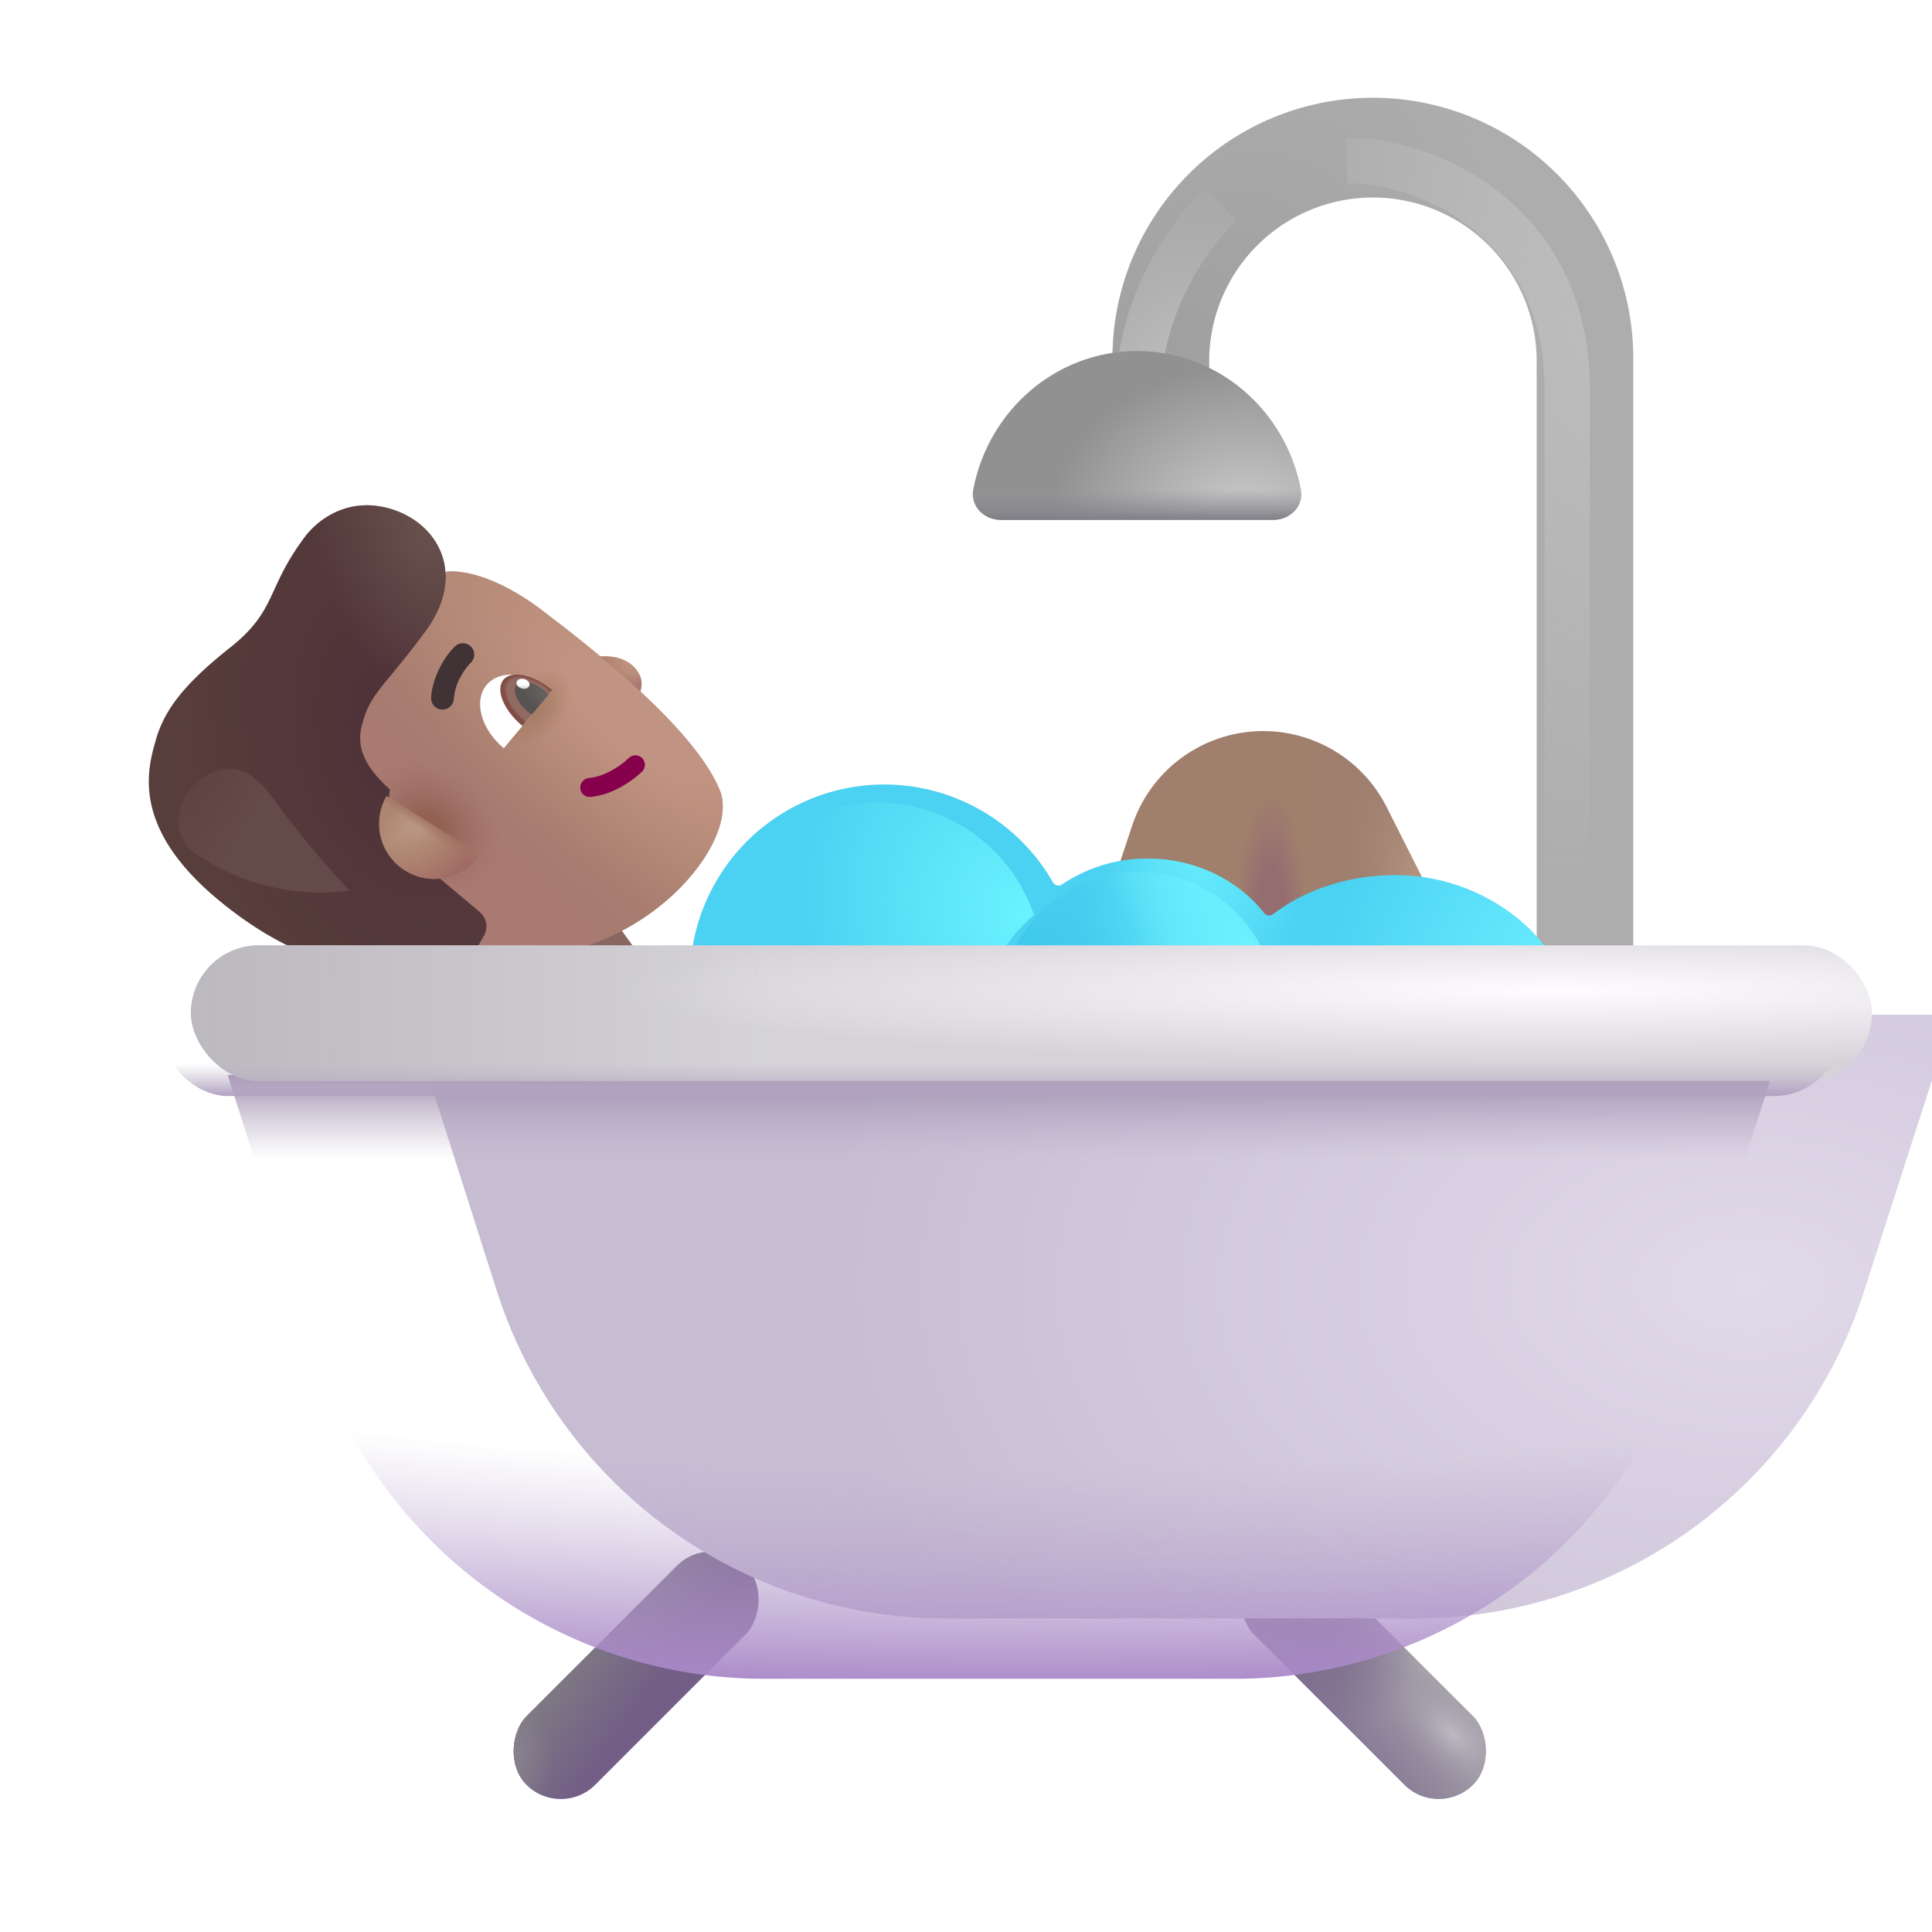 <svg xmlns="http://www.w3.org/2000/svg" width="1em" height="1em" viewBox="0 0 32 32"><g fill="none"><path fill="#886761" d="m8.3 15.656l1.423-1.033l1.332 1.832l-1.422 1.033z"/><path fill="url(#IconifyId195ac99e25a590abd144642)" d="M9.895 10.877a1.26 1.26 0 0 1-.648-.122l-.145.173l1.083.909c.305-.097.532-.41.408-.663c-.106-.217-.364-.337-.698-.297"/><path fill="url(#IconifyId195ac99e25a590abd144643)" d="M9.895 10.877a1.26 1.26 0 0 1-.648-.122l-.145.173l1.083.909c.305-.097.532-.41.408-.663c-.106-.217-.364-.337-.698-.297"/><g filter="url(#IconifyId195ac99e25a590abd144671)"><path fill="url(#IconifyId195ac99e25a590abd144684)" d="M8.787 10.314c-.802-.61-1.383-.672-1.59-.646L4.182 13.26l2.993 2.614c2.742.88 4.965-1.592 4.545-2.592s-2.006-2.262-2.934-2.968"/><path fill="url(#IconifyId195ac99e25a590abd144644)" d="M8.787 10.314c-.802-.61-1.383-.672-1.59-.646L4.182 13.26l2.993 2.614c2.742.88 4.965-1.592 4.545-2.592s-2.006-2.262-2.934-2.968"/><path fill="url(#IconifyId195ac99e25a590abd144645)" d="M8.787 10.314c-.802-.61-1.383-.672-1.59-.646L4.182 13.26l2.993 2.614c2.742.88 4.965-1.592 4.545-2.592s-2.006-2.262-2.934-2.968"/><path fill="url(#IconifyId195ac99e25a590abd144646)" d="M8.787 10.314c-.802-.61-1.383-.672-1.59-.646L4.182 13.26l2.993 2.614c2.742.88 4.965-1.592 4.545-2.592s-2.006-2.262-2.934-2.968"/></g><g filter="url(#IconifyId195ac99e25a590abd144672)"><path fill="url(#IconifyId195ac99e25a590abd144647)" d="M6.401 8.56c-.66-.165-1.14.2-1.35.48c-.65.865-.458 1.217-1.24 1.836c-.826.654-1.106 1.083-1.236 1.55l-.003.01c-.128.46-.394 1.412 1.018 2.597c1.3 1.091 2.376 1.203 2.81 1.185l-.022.058c-.106.29.054.58.344.687c.248.091.56-.058.766-.401c.236-.393.402-.686.53-.92a.31.31 0 0 0-.074-.388l-1.07-.899c-.451-.378-.454-.922-.416-1.13c-.454-.406-.548-.729-.465-1.056c.137-.543.33-.585 1.048-1.555c.723-.976.187-1.848-.64-2.054"/><path fill="url(#IconifyId195ac99e25a590abd144648)" d="M6.401 8.56c-.66-.165-1.14.2-1.35.48c-.65.865-.458 1.217-1.24 1.836c-.826.654-1.106 1.083-1.236 1.55l-.003.01c-.128.46-.394 1.412 1.018 2.597c1.3 1.091 2.376 1.203 2.81 1.185l-.022.058c-.106.29.054.58.344.687c.248.091.56-.058.766-.401c.236-.393.402-.686.53-.92a.31.31 0 0 0-.074-.388l-1.07-.899c-.451-.378-.454-.922-.416-1.13c-.454-.406-.548-.729-.465-1.056c.137-.543.33-.585 1.048-1.555c.723-.976.187-1.848-.64-2.054"/><path fill="url(#IconifyId195ac99e25a590abd144649)" d="M6.401 8.56c-.66-.165-1.14.2-1.35.48c-.65.865-.458 1.217-1.24 1.836c-.826.654-1.106 1.083-1.236 1.55l-.003.01c-.128.46-.394 1.412 1.018 2.597c1.3 1.091 2.376 1.203 2.81 1.185l-.022.058c-.106.29.054.58.344.687c.248.091.56-.058.766-.401c.236-.393.402-.686.53-.92a.31.31 0 0 0-.074-.388l-1.07-.899c-.451-.378-.454-.922-.416-1.13c-.454-.406-.548-.729-.465-1.056c.137-.543.33-.585 1.048-1.555c.723-.976.187-1.848-.64-2.054"/></g><path fill="url(#IconifyId195ac99e25a590abd144650)" d="m7.949 14.154l-1.546-.97a.913.913 0 0 0 1.546.97"/><path fill="url(#IconifyId195ac99e25a590abd144651)" d="m7.949 14.154l-1.546-.97a.913.913 0 0 0 1.546.97"/><path fill="url(#IconifyId195ac99e25a590abd144685)" d="m7.949 14.154l-1.546-.97a.913.913 0 0 0 1.546.97"/><path fill="#86004C" fill-rule="evenodd" d="M9.612 13.059a.155.155 0 0 0 .171.14c.417-.04.753-.323.852-.42a.157.157 0 0 0-.219-.225c-.085.083-.355.303-.663.333a.157.157 0 0 0-.141.172" clip-rule="evenodd"/><g filter="url(#IconifyId195ac99e25a590abd144673)"><path fill="#403235" fill-rule="evenodd" d="M7.734 11.101a1 1 0 0 1 .16-.22a.188.188 0 1 0-.256-.277a1.3 1.3 0 0 0-.234.317c-.078.143-.15.328-.163.532a.188.188 0 0 0 .376.023a.9.9 0 0 1 .117-.375" clip-rule="evenodd"/></g><path fill="#fff" d="m9.142 11.442l-.798.951c-.377-.316-.504-.785-.284-1.048c.22-.262.705-.219 1.082.097"/><path fill="url(#IconifyId195ac99e25a590abd144652)" d="m8.653 12.024l-.004-.003c-.308-.258-.447-.6-.31-.763c.136-.163.497-.085.805.173l.004.003z"/><path fill="url(#IconifyId195ac99e25a590abd144653)" d="M8.81 11.837a1 1 0 0 1-.072-.055c-.179-.15-.26-.347-.181-.44c.078-.094.286-.048.465.102q.036.03.066.062z"/><ellipse fill="url(#IconifyId195ac99e25a590abd144686)" rx=".081" ry=".11" transform="scale(-1 1)rotate(74.61 -11.764 -.022)"/><g filter="url(#IconifyId195ac99e25a590abd144674)"><path fill="url(#IconifyId195ac99e25a590abd144687)" d="M4.548 13.257a16 16 0 0 0 1.24 1.495a3.64 3.64 0 0 1-2.55-.618c-.52-.354-.264-1.165.335-1.357c.432-.14.707.114.975.48"/></g><g filter="url(#IconifyId195ac99e25a590abd144675)"><path fill="url(#IconifyId195ac99e25a590abd144654)" d="M18.501 13.578a2.288 2.288 0 0 1 4.216-.309l1.812 3.6h-7.117z"/><path fill="url(#IconifyId195ac99e25a590abd144655)" d="M18.501 13.578a2.288 2.288 0 0 1 4.216-.309l1.812 3.6h-7.117z"/></g><g filter="url(#IconifyId195ac99e25a590abd144676)"><path fill="#ADADAD" d="M24.952 6.182v10.937h1.6V6.182a4.312 4.312 0 1 0-8.625 0v1.03h1.6v-1.03a2.713 2.713 0 0 1 5.425 0"/><path fill="url(#IconifyId195ac99e25a590abd144656)" d="M24.952 6.182v10.937h1.6V6.182a4.312 4.312 0 1 0-8.625 0v1.03h1.6v-1.03a2.713 2.713 0 0 1 5.425 0"/></g><g filter="url(#IconifyId195ac99e25a590abd144677)"><path fill="#4BD1F1" d="M14.396 19.432a3.22 3.22 0 0 0 2.705-1.475a2.5 2.5 0 0 0 1.658.615c.66 0 1.256-.245 1.687-.64c.51.615 1.401 1.023 2.415 1.023c1.585 0 2.87-.998 2.87-2.23c0-1.051-1.285-2.23-2.87-2.23c-.79 0-1.504.247-2.023.647a.107.107 0 0 1-.15-.019c-.432-.546-1.135-.902-1.929-.902a2.5 2.5 0 0 0-1.417.428a.107.107 0 0 1-.152-.035a3.219 3.219 0 1 0-2.794 4.818"/><path fill="url(#IconifyId195ac99e25a590abd144657)" d="M14.396 19.432a3.22 3.22 0 0 0 2.705-1.475a2.5 2.5 0 0 0 1.658.615c.66 0 1.256-.245 1.687-.64c.51.615 1.401 1.023 2.415 1.023c1.585 0 2.87-.998 2.87-2.23c0-1.051-1.285-2.23-2.87-2.23c-.79 0-1.504.247-2.023.647a.107.107 0 0 1-.15-.019c-.432-.546-1.135-.902-1.929-.902a2.5 2.5 0 0 0-1.417.428a.107.107 0 0 1-.152-.035a3.219 3.219 0 1 0-2.794 4.818"/><path fill="url(#IconifyId195ac99e25a590abd144658)" d="M14.396 19.432a3.22 3.22 0 0 0 2.705-1.475a2.5 2.5 0 0 0 1.658.615c.66 0 1.256-.245 1.687-.64c.51.615 1.401 1.023 2.415 1.023c1.585 0 2.87-.998 2.87-2.23c0-1.051-1.285-2.23-2.87-2.23c-.79 0-1.504.247-2.023.647a.107.107 0 0 1-.15-.019c-.432-.546-1.135-.902-1.929-.902a2.5 2.5 0 0 0-1.417.428a.107.107 0 0 1-.152-.035a3.219 3.219 0 1 0-2.794 4.818"/></g><g filter="url(#IconifyId195ac99e25a590abd144678)"><circle cx="18.851" cy="16.73" r="2.291" fill="url(#IconifyId195ac99e25a590abd144659)"/><circle cx="18.851" cy="16.73" r="2.291" fill="url(#IconifyId195ac99e25a590abd144660)"/></g><g filter="url(#IconifyId195ac99e25a590abd144679)"><path fill="url(#IconifyId195ac99e25a590abd144661)" fill-rule="evenodd" d="M17.128 15.157c-.476.39-.798.967-.846 1.628c-.031.414.049.811.214 1.161a2.742 2.742 0 1 1 .631-2.789" clip-rule="evenodd"/></g><rect width="1.608" height="5.132" fill="url(#IconifyId195ac99e25a590abd144688)" rx=".804" transform="scale(-1 1)rotate(45 -41.287 -13.074)"/><rect width="1.608" height="5.132" fill="url(#IconifyId195ac99e25a590abd144662)" rx=".804" transform="scale(-1 1)rotate(45 -41.287 -13.074)"/><rect width="1.608" height="5.132" fill="url(#IconifyId195ac99e25a590abd144663)" rx=".804" transform="scale(-1 1)rotate(45 -41.287 -13.074)"/><rect width="1.608" height="5.132" x="11.782" y="25.365" fill="#735F86" rx=".804" transform="rotate(45 11.782 25.365)"/><rect width="1.608" height="5.132" x="11.782" y="25.365" fill="url(#IconifyId195ac99e25a590abd144689)" rx=".804" transform="rotate(45 11.782 25.365)"/><rect width="1.608" height="5.132" x="11.782" y="25.365" fill="url(#IconifyId195ac99e25a590abd144664)" rx=".804" transform="rotate(45 11.782 25.365)"/><g filter="url(#IconifyId195ac99e25a590abd144680)"><path fill="url(#IconifyId195ac99e25a590abd144665)" d="m5.227 22.376l-1.456-4.57h25.578l-1.477 4.59a7.8 7.8 0 0 1-7.425 5.41h-7.788a7.8 7.8 0 0 1-7.432-5.43"/></g><path fill="url(#IconifyId195ac99e25a590abd144666)" d="m5.227 22.376l-1.456-4.57h25.578l-1.477 4.59a7.8 7.8 0 0 1-7.425 5.41h-7.788a7.8 7.8 0 0 1-7.432-5.43"/><path fill="url(#IconifyId195ac99e25a590abd144690)" d="m5.227 22.376l-1.456-4.57h25.578l-1.477 4.59a7.8 7.8 0 0 1-7.425 5.41h-7.788a7.8 7.8 0 0 1-7.432-5.43"/><g filter="url(#IconifyId195ac99e25a590abd144681)"><rect width="27.844" height="2.246" x="2.662" y="15.908" fill="url(#IconifyId195ac99e25a590abd144667)" rx="1.123"/><rect width="27.844" height="2.246" x="2.662" y="15.908" fill="url(#IconifyId195ac99e25a590abd144691)" rx="1.123"/></g><rect width="27.844" height="2.246" x="2.662" y="15.908" fill="url(#IconifyId195ac99e25a590abd144692)" rx="1.123"/><g filter="url(#IconifyId195ac99e25a590abd144682)"><path stroke="url(#IconifyId195ac99e25a590abd144668)" stroke-width=".75" d="M22.302 2.666c1.219-.052 3.656.94 3.656 3.766v9.375"/></g><g filter="url(#IconifyId195ac99e25a590abd144683)"><path stroke="url(#IconifyId195ac99e25a590abd144669)" stroke-width=".75" d="M20.226 3.385c-.458.406-1.375 1.612-1.375 3.187"/></g><path fill="url(#IconifyId195ac99e25a590abd144670)" d="M21.091 8.611c.28 0 .509-.23.456-.504c-.249-1.307-1.37-2.293-2.714-2.293S16.37 6.8 16.12 8.107c-.052.274.177.504.457.504z"/><path fill="url(#IconifyId195ac99e25a590abd144693)" d="M21.091 8.611c.28 0 .509-.23.456-.504c-.249-1.307-1.37-2.293-2.714-2.293S16.37 6.8 16.12 8.107c-.052.274.177.504.457.504z"/><defs><radialGradient id="IconifyId195ac99e25a590abd144642" cx="0" cy="0" r="1" gradientTransform="rotate(101.587 .81 9.778)scale(.681 .961)" gradientUnits="userSpaceOnUse"><stop offset=".101" stop-color="#BF9580"/><stop offset=".684" stop-color="#AD7F6D"/></radialGradient><radialGradient id="IconifyId195ac99e25a590abd144643" cx="0" cy="0" r="1" gradientTransform="matrix(-.184 -.351 .527 -.276 10.53 11.595)" gradientUnits="userSpaceOnUse"><stop stop-color="#A66D75"/><stop offset="1" stop-color="#A66D75" stop-opacity="0"/></radialGradient><radialGradient id="IconifyId195ac99e25a590abd144644" cx="0" cy="0" r="1" gradientTransform="rotate(-53.18 17.35 .043)scale(1.061 1.294)" gradientUnits="userSpaceOnUse"><stop offset=".156" stop-color="#916051"/><stop offset="1" stop-color="#9C6E67" stop-opacity="0"/></radialGradient><radialGradient id="IconifyId195ac99e25a590abd144645" cx="0" cy="0" r="1" gradientTransform="rotate(-140 7.397 4.146)scale(6.516 2.532)" gradientUnits="userSpaceOnUse"><stop offset=".219" stop-color="#C19382"/><stop offset="1" stop-color="#BD927E" stop-opacity="0"/></radialGradient><radialGradient id="IconifyId195ac99e25a590abd144646" cx="0" cy="0" r="1" gradientTransform="matrix(.376 .315 -.492 .586 8.633 11.953)" gradientUnits="userSpaceOnUse"><stop offset=".155" stop-color="#A67D65"/><stop offset="1" stop-color="#A67D65" stop-opacity="0"/></radialGradient><radialGradient id="IconifyId195ac99e25a590abd144647" cx="0" cy="0" r="1" gradientTransform="rotate(168.984 2.747 6.482)scale(3.889 5.912)" gradientUnits="userSpaceOnUse"><stop offset=".194" stop-color="#503339"/><stop offset="1" stop-color="#583E3B"/></radialGradient><radialGradient id="IconifyId195ac99e25a590abd144648" cx="0" cy="0" r="1" gradientTransform="rotate(166.088 2.984 4.89)scale(1.866 3.002)" gradientUnits="userSpaceOnUse"><stop stop-color="#68514D"/><stop offset="1" stop-color="#68514D" stop-opacity="0"/></radialGradient><radialGradient id="IconifyId195ac99e25a590abd144649" cx="0" cy="0" r="1" gradientTransform="rotate(-34.168 29.652 -2.23)scale(.683 .336)" gradientUnits="userSpaceOnUse"><stop offset=".197" stop-color="#5F4745"/><stop offset="1" stop-color="#5F4745" stop-opacity="0"/></radialGradient><radialGradient id="IconifyId195ac99e25a590abd144650" cx="0" cy="0" r="1" gradientTransform="matrix(-.79 .529 -.258 -.385 6.986 13.597)" gradientUnits="userSpaceOnUse"><stop offset=".17" stop-color="#BA9682"/><stop offset="1" stop-color="#AD8570"/></radialGradient><radialGradient id="IconifyId195ac99e25a590abd144651" cx="0" cy="0" r="1" gradientTransform="rotate(50.843 -10.742 13.71)scale(1.509 1.572)" gradientUnits="userSpaceOnUse"><stop offset=".556" stop-color="#9E6563" stop-opacity="0"/><stop offset="1" stop-color="#9E6563"/></radialGradient><radialGradient id="IconifyId195ac99e25a590abd144652" cx="0" cy="0" r="1" gradientTransform="matrix(-.221 .263 -.511 -.429 8.897 11.691)" gradientUnits="userSpaceOnUse"><stop offset=".895" stop-color="#916A62"/><stop offset="1" stop-color="#824D44"/></radialGradient><radialGradient id="IconifyId195ac99e25a590abd144653" cx="0" cy="0" r="1" gradientTransform="matrix(-.202 .241 -.521 -.437 9.053 11.548)" gradientUnits="userSpaceOnUse"><stop stop-color="#666361"/><stop offset=".813" stop-color="#565352"/></radialGradient><radialGradient id="IconifyId195ac99e25a590abd144654" cx="0" cy="0" r="1" gradientTransform="matrix(0 -2.094 .58 0 20.802 15.15)" gradientUnits="userSpaceOnUse"><stop offset=".41" stop-color="#956D71"/><stop offset="1" stop-color="#A07F6C"/></radialGradient><radialGradient id="IconifyId195ac99e25a590abd144655" cx="0" cy="0" r="1" gradientTransform="matrix(-1.5 -3.094 1.674 -.812 23.52 14.713)" gradientUnits="userSpaceOnUse"><stop stop-color="#BD9B86"/><stop offset="1" stop-color="#8E706A" stop-opacity="0"/><stop offset="1" stop-color="#BD9B86" stop-opacity="0"/></radialGradient><radialGradient id="IconifyId195ac99e25a590abd144656" cx="0" cy="0" r="1" gradientTransform="rotate(-45.372 16.754 -19.196)scale(6.806 3.849)" gradientUnits="userSpaceOnUse"><stop stop-color="#A09FA0"/><stop offset="1" stop-color="#A09FA0" stop-opacity="0"/></radialGradient><radialGradient id="IconifyId195ac99e25a590abd144657" cx="0" cy="0" r="1" gradientTransform="rotate(-150.994 14.7 4.713)scale(3.609 4.343)" gradientUnits="userSpaceOnUse"><stop stop-color="#66EBFF"/><stop offset="1" stop-color="#66EBFF" stop-opacity="0"/></radialGradient><radialGradient id="IconifyId195ac99e25a590abd144658" cx="0" cy="0" r="1" gradientTransform="matrix(1.062 2.625 -1.485 .601 19.49 13.838)" gradientUnits="userSpaceOnUse"><stop stop-color="#6AF0FF"/><stop offset="1" stop-color="#6AF0FF" stop-opacity="0"/></radialGradient><radialGradient id="IconifyId195ac99e25a590abd144659" cx="0" cy="0" r="1" gradientTransform="matrix(-1.9 -2.562 2.101 -1.558 20.751 15.874)" gradientUnits="userSpaceOnUse"><stop stop-color="#6EF3FF"/><stop offset="1" stop-color="#6EF3FF" stop-opacity="0"/></radialGradient><radialGradient id="IconifyId195ac99e25a590abd144660" cx="0" cy="0" r="1" gradientTransform="matrix(1.312 -2.344 2.006 1.123 16.845 16.405)" gradientUnits="userSpaceOnUse"><stop stop-color="#3DC6EB"/><stop offset="1" stop-color="#3DC6EB" stop-opacity="0"/></radialGradient><radialGradient id="IconifyId195ac99e25a590abd144661" cx="0" cy="0" r="1" gradientTransform="rotate(-138.668 11.43 4.377)scale(4.203 3.666)" gradientUnits="userSpaceOnUse"><stop stop-color="#6BF3FF"/><stop offset="1" stop-color="#6BF3FF" stop-opacity="0"/></radialGradient><radialGradient id="IconifyId195ac99e25a590abd144662" cx="0" cy="0" r="1" gradientTransform="rotate(79.16 -.565 1.44)scale(1.586 1.727)" gradientUnits="userSpaceOnUse"><stop stop-color="#7A6A8B"/><stop offset="1" stop-color="#7A6A8B" stop-opacity="0"/></radialGradient><radialGradient id="IconifyId195ac99e25a590abd144663" cx="0" cy="0" r="1" gradientTransform="rotate(-89.442 2.4 1.929)scale(1.401 .728)" gradientUnits="userSpaceOnUse"><stop stop-color="#BEBAC2"/><stop offset="1" stop-color="#968DA0" stop-opacity="0"/></radialGradient><radialGradient id="IconifyId195ac99e25a590abd144664" cx="0" cy="0" r="1" gradientTransform="rotate(-47.663 40.378 1.5)scale(.673 1.044)" gradientUnits="userSpaceOnUse"><stop stop-color="#88828E"/><stop offset="1" stop-color="#88828E" stop-opacity="0"/></radialGradient><radialGradient id="IconifyId195ac99e25a590abd144665" cx="0" cy="0" r="1" gradientTransform="matrix(-15.562 -.062 .039 -9.685 25.99 22.307)" gradientUnits="userSpaceOnUse"><stop stop-color="#E1DAEA"/><stop offset="1" stop-color="#C7BDD3"/></radialGradient><radialGradient id="IconifyId195ac99e25a590abd144666" cx="0" cy="0" r="1" gradientTransform="matrix(0 8.625 -39.156 0 17.115 19.37)" gradientUnits="userSpaceOnUse"><stop offset=".572" stop-color="#BBA9CD" stop-opacity="0"/><stop offset="1" stop-color="#A887C7"/></radialGradient><radialGradient id="IconifyId195ac99e25a590abd144667" cx="0" cy="0" r="1" gradientTransform="matrix(0 1.25 -15.496 0 25.24 16.65)" gradientUnits="userSpaceOnUse"><stop stop-color="#FEFCFF"/><stop offset="1" stop-color="#D5D3D8"/></radialGradient><radialGradient id="IconifyId195ac99e25a590abd144668" cx="0" cy="0" r="1" gradientTransform="matrix(-6.719 10.188 -7.156 -4.72 28.77 3.62)" gradientUnits="userSpaceOnUse"><stop offset=".008" stop-color="#C1C1C2"/><stop offset="1" stop-color="#C1C1C2" stop-opacity="0"/></radialGradient><radialGradient id="IconifyId195ac99e25a590abd144669" cx="0" cy="0" r="1" gradientTransform="matrix(1.5 -3.531 2.698 1.146 19.538 6.572)" gradientUnits="userSpaceOnUse"><stop offset=".008" stop-color="#C1C1C2"/><stop offset="1" stop-color="#C1C1C2" stop-opacity="0"/></radialGradient><radialGradient id="IconifyId195ac99e25a590abd144670" cx="0" cy="0" r="1" gradientTransform="matrix(-4.534 0 0 -3.559 20.646 8.611)" gradientUnits="userSpaceOnUse"><stop offset=".145" stop-color="#C1C1C2"/><stop offset=".717" stop-color="#929192"/></radialGradient><filter id="IconifyId195ac99e25a590abd144671" width="7.789" height="6.596" x="4.183" y="9.463" color-interpolation-filters="sRGB" filterUnits="userSpaceOnUse"><feFlood flood-opacity="0" result="BackgroundImageFix"/><feBlend in="SourceGraphic" in2="BackgroundImageFix" result="shape"/><feColorMatrix in="SourceAlpha" result="hardAlpha" values="0 0 0 0 0 0 0 0 0 0 0 0 0 0 0 0 0 0 127 0"/><feOffset dx=".2" dy="-.2"/><feGaussianBlur stdDeviation=".5"/><feComposite in2="hardAlpha" k2="-1" k3="1" operator="arithmetic"/><feColorMatrix values="0 0 0 0 0.604 0 0 0 0 0.404 0 0 0 0 0.467 0 0 0 1 0"/><feBlend in2="shape" result="effect1_innerShadow_3987_24058"/></filter><filter id="IconifyId195ac99e25a590abd144672" width="5.592" height="8.621" x="2.465" y="8.368" color-interpolation-filters="sRGB" filterUnits="userSpaceOnUse"><feFlood flood-opacity="0" result="BackgroundImageFix"/><feBlend in="SourceGraphic" in2="BackgroundImageFix" result="shape"/><feColorMatrix in="SourceAlpha" result="hardAlpha" values="0 0 0 0 0 0 0 0 0 0 0 0 0 0 0 0 0 0 127 0"/><feOffset dy="-.15"/><feGaussianBlur stdDeviation=".15"/><feComposite in2="hardAlpha" k2="-1" k3="1" operator="arithmetic"/><feColorMatrix values="0 0 0 0 0.255 0 0 0 0 0.149 0 0 0 0 0.169 0 0 0 1 0"/><feBlend in2="shape" result="effect1_innerShadow_3987_24058"/></filter><filter id="IconifyId195ac99e25a590abd144673" width=".814" height="1.199" x="7.14" y="10.554" color-interpolation-filters="sRGB" filterUnits="userSpaceOnUse"><feFlood flood-opacity="0" result="BackgroundImageFix"/><feBlend in="SourceGraphic" in2="BackgroundImageFix" result="shape"/><feColorMatrix in="SourceAlpha" result="hardAlpha" values="0 0 0 0 0 0 0 0 0 0 0 0 0 0 0 0 0 0 127 0"/><feOffset dx="-.1" dy=".1"/><feGaussianBlur stdDeviation=".1"/><feComposite in2="hardAlpha" k2="-1" k3="1" operator="arithmetic"/><feColorMatrix values="0 0 0 0 0.22 0 0 0 0 0.169 0 0 0 0 0.18 0 0 0 1 0"/><feBlend in2="shape" result="effect1_innerShadow_3987_24058"/></filter><filter id="IconifyId195ac99e25a590abd144674" width="3.831" height="3.046" x="2.457" y="12.238" color-interpolation-filters="sRGB" filterUnits="userSpaceOnUse"><feFlood flood-opacity="0" result="BackgroundImageFix"/><feBlend in="SourceGraphic" in2="BackgroundImageFix" result="shape"/><feGaussianBlur result="effect1_foregroundBlur_3987_24058" stdDeviation=".25"/></filter><filter id="IconifyId195ac99e25a590abd144675" width="7.367" height="4.959" x="17.412" y="12.01" color-interpolation-filters="sRGB" filterUnits="userSpaceOnUse"><feFlood flood-opacity="0" result="BackgroundImageFix"/><feBlend in="SourceGraphic" in2="BackgroundImageFix" result="shape"/><feColorMatrix in="SourceAlpha" result="hardAlpha" values="0 0 0 0 0 0 0 0 0 0 0 0 0 0 0 0 0 0 127 0"/><feOffset dx=".25" dy=".1"/><feGaussianBlur stdDeviation=".4"/><feComposite in2="hardAlpha" k2="-1" k3="1" operator="arithmetic"/><feColorMatrix values="0 0 0 0 0.584 0 0 0 0 0.494 0 0 0 0 0.435 0 0 0 1 0"/><feBlend in2="shape" result="effect1_innerShadow_3987_24058"/></filter><filter id="IconifyId195ac99e25a590abd144676" width="9.125" height="15.5" x="17.927" y="1.619" color-interpolation-filters="sRGB" filterUnits="userSpaceOnUse"><feFlood flood-opacity="0" result="BackgroundImageFix"/><feBlend in="SourceGraphic" in2="BackgroundImageFix" result="shape"/><feColorMatrix in="SourceAlpha" result="hardAlpha" values="0 0 0 0 0 0 0 0 0 0 0 0 0 0 0 0 0 0 127 0"/><feOffset dx=".5" dy="-.25"/><feGaussianBlur stdDeviation=".375"/><feComposite in2="hardAlpha" k2="-1" k3="1" operator="arithmetic"/><feColorMatrix values="0 0 0 0 0.51 0 0 0 0 0.502 0 0 0 0 0.498 0 0 0 1 0"/><feBlend in2="shape" result="effect1_innerShadow_3987_24058"/></filter><filter id="IconifyId195ac99e25a590abd144677" width="14.805" height="6.438" x="11.177" y="12.994" color-interpolation-filters="sRGB" filterUnits="userSpaceOnUse"><feFlood flood-opacity="0" result="BackgroundImageFix"/><feBlend in="SourceGraphic" in2="BackgroundImageFix" result="shape"/><feColorMatrix in="SourceAlpha" result="hardAlpha" values="0 0 0 0 0 0 0 0 0 0 0 0 0 0 0 0 0 0 127 0"/><feOffset dx=".25"/><feGaussianBlur stdDeviation=".5"/><feComposite in2="hardAlpha" k2="-1" k3="1" operator="arithmetic"/><feColorMatrix values="0 0 0 0 0.416 0 0 0 0 0.678 0 0 0 0 0.749 0 0 0 1 0"/><feBlend in2="shape" result="effect1_innerShadow_3987_24058"/></filter><filter id="IconifyId195ac99e25a590abd144678" width="5.582" height="5.582" x="16.06" y="13.94" color-interpolation-filters="sRGB" filterUnits="userSpaceOnUse"><feFlood flood-opacity="0" result="BackgroundImageFix"/><feBlend in="SourceGraphic" in2="BackgroundImageFix" result="shape"/><feGaussianBlur result="effect1_foregroundBlur_3987_24058" stdDeviation=".25"/></filter><filter id="IconifyId195ac99e25a590abd144679" width="6.341" height="6.485" x="11.286" y="12.793" color-interpolation-filters="sRGB" filterUnits="userSpaceOnUse"><feFlood flood-opacity="0" result="BackgroundImageFix"/><feBlend in="SourceGraphic" in2="BackgroundImageFix" result="shape"/><feGaussianBlur result="effect1_foregroundBlur_3987_24058" stdDeviation=".25"/></filter><filter id="IconifyId195ac99e25a590abd144680" width="28.578" height="11" x="3.771" y="16.807" color-interpolation-filters="sRGB" filterUnits="userSpaceOnUse"><feFlood flood-opacity="0" result="BackgroundImageFix"/><feBlend in="SourceGraphic" in2="BackgroundImageFix" result="shape"/><feColorMatrix in="SourceAlpha" result="hardAlpha" values="0 0 0 0 0 0 0 0 0 0 0 0 0 0 0 0 0 0 127 0"/><feOffset dx="3" dy="-1"/><feGaussianBlur stdDeviation="2"/><feComposite in2="hardAlpha" k2="-1" k3="1" operator="arithmetic"/><feColorMatrix values="0 0 0 0 0.678 0 0 0 0 0.655 0 0 0 0 0.71 0 0 0 1 0"/><feBlend in2="shape" result="effect1_innerShadow_3987_24058"/></filter><filter id="IconifyId195ac99e25a590abd144681" width="28.344" height="2.496" x="2.662" y="15.658" color-interpolation-filters="sRGB" filterUnits="userSpaceOnUse"><feFlood flood-opacity="0" result="BackgroundImageFix"/><feBlend in="SourceGraphic" in2="BackgroundImageFix" result="shape"/><feColorMatrix in="SourceAlpha" result="hardAlpha" values="0 0 0 0 0 0 0 0 0 0 0 0 0 0 0 0 0 0 127 0"/><feOffset dx=".5" dy="-.25"/><feGaussianBlur stdDeviation=".5"/><feComposite in2="hardAlpha" k2="-1" k3="1" operator="arithmetic"/><feColorMatrix values="0 0 0 0 0.706 0 0 0 0 0.698 0 0 0 0 0.706 0 0 0 1 0"/><feBlend in2="shape" result="effect1_innerShadow_3987_24058"/></filter><filter id="IconifyId195ac99e25a590abd144682" width="5.047" height="14.518" x="21.786" y="1.789" color-interpolation-filters="sRGB" filterUnits="userSpaceOnUse"><feFlood flood-opacity="0" result="BackgroundImageFix"/><feBlend in="SourceGraphic" in2="BackgroundImageFix" result="shape"/><feGaussianBlur result="effect1_foregroundBlur_3987_24058" stdDeviation=".25"/></filter><filter id="IconifyId195ac99e25a590abd144683" width="2.999" height="4.468" x="17.976" y="2.604" color-interpolation-filters="sRGB" filterUnits="userSpaceOnUse"><feFlood flood-opacity="0" result="BackgroundImageFix"/><feBlend in="SourceGraphic" in2="BackgroundImageFix" result="shape"/><feGaussianBlur result="effect1_foregroundBlur_3987_24058" stdDeviation=".25"/></filter><linearGradient id="IconifyId195ac99e25a590abd144684" x1="7.884" x2="10.361" y1="14.204" y2="11.589" gradientUnits="userSpaceOnUse"><stop stop-color="#A87A72"/><stop offset="1" stop-color="#AB826C"/></linearGradient><linearGradient id="IconifyId195ac99e25a590abd144685" x1="7.096" x2="6.988" y1="13.598" y2="13.75" gradientUnits="userSpaceOnUse"><stop stop-color="#A17363"/><stop offset="1" stop-color="#A17363" stop-opacity="0"/></linearGradient><linearGradient id="IconifyId195ac99e25a590abd144686" x1="-.009" x2=".225" y1=".062" y2=".139" gradientUnits="userSpaceOnUse"><stop stop-color="#fff"/><stop offset="1" stop-color="#fff" stop-opacity="0"/></linearGradient><linearGradient id="IconifyId195ac99e25a590abd144687" x1="5.335" x2="2.186" y1="14.574" y2="12.661" gradientUnits="userSpaceOnUse"><stop offset=".421" stop-color="#644A48"/><stop offset="1" stop-color="#644A48" stop-opacity="0"/></linearGradient><linearGradient id="IconifyId195ac99e25a590abd144688" x1="1.641" x2="-.116" y1="2.961" y2="3.171" gradientUnits="userSpaceOnUse"><stop stop-color="#887A96"/><stop offset="1" stop-color="#A9A6AC"/></linearGradient><linearGradient id="IconifyId195ac99e25a590abd144689" x1="11.468" x2="13.015" y1="28.867" y2="28.624" gradientUnits="userSpaceOnUse"><stop stop-color="#807D83"/><stop offset="1" stop-color="#807D83" stop-opacity="0"/></linearGradient><linearGradient id="IconifyId195ac99e25a590abd144690" x1="16.56" x2="16.56" y1="17.807" y2="19.213" gradientUnits="userSpaceOnUse"><stop stop-color="#A090B0"/><stop offset="1" stop-color="#BCB0C8" stop-opacity="0"/></linearGradient><linearGradient id="IconifyId195ac99e25a590abd144691" x1="2.865" x2="12.115" y1="17.244" y2="17.244" gradientUnits="userSpaceOnUse"><stop stop-color="#BCB9BF"/><stop offset="1" stop-color="#BCB9BF" stop-opacity="0"/></linearGradient><linearGradient id="IconifyId195ac99e25a590abd144692" x1="17.927" x2="17.927" y1="18.154" y2="17.619" gradientUnits="userSpaceOnUse"><stop stop-color="#B1A1C2"/><stop offset="1" stop-color="#BBB2C3" stop-opacity="0"/></linearGradient><linearGradient id="IconifyId195ac99e25a590abd144693" x1="19.412" x2="19.412" y1="8.611" y2="8.104" gradientUnits="userSpaceOnUse"><stop stop-color="#807F86"/><stop offset="1" stop-color="#8F9198" stop-opacity="0"/></linearGradient></defs></g></svg>